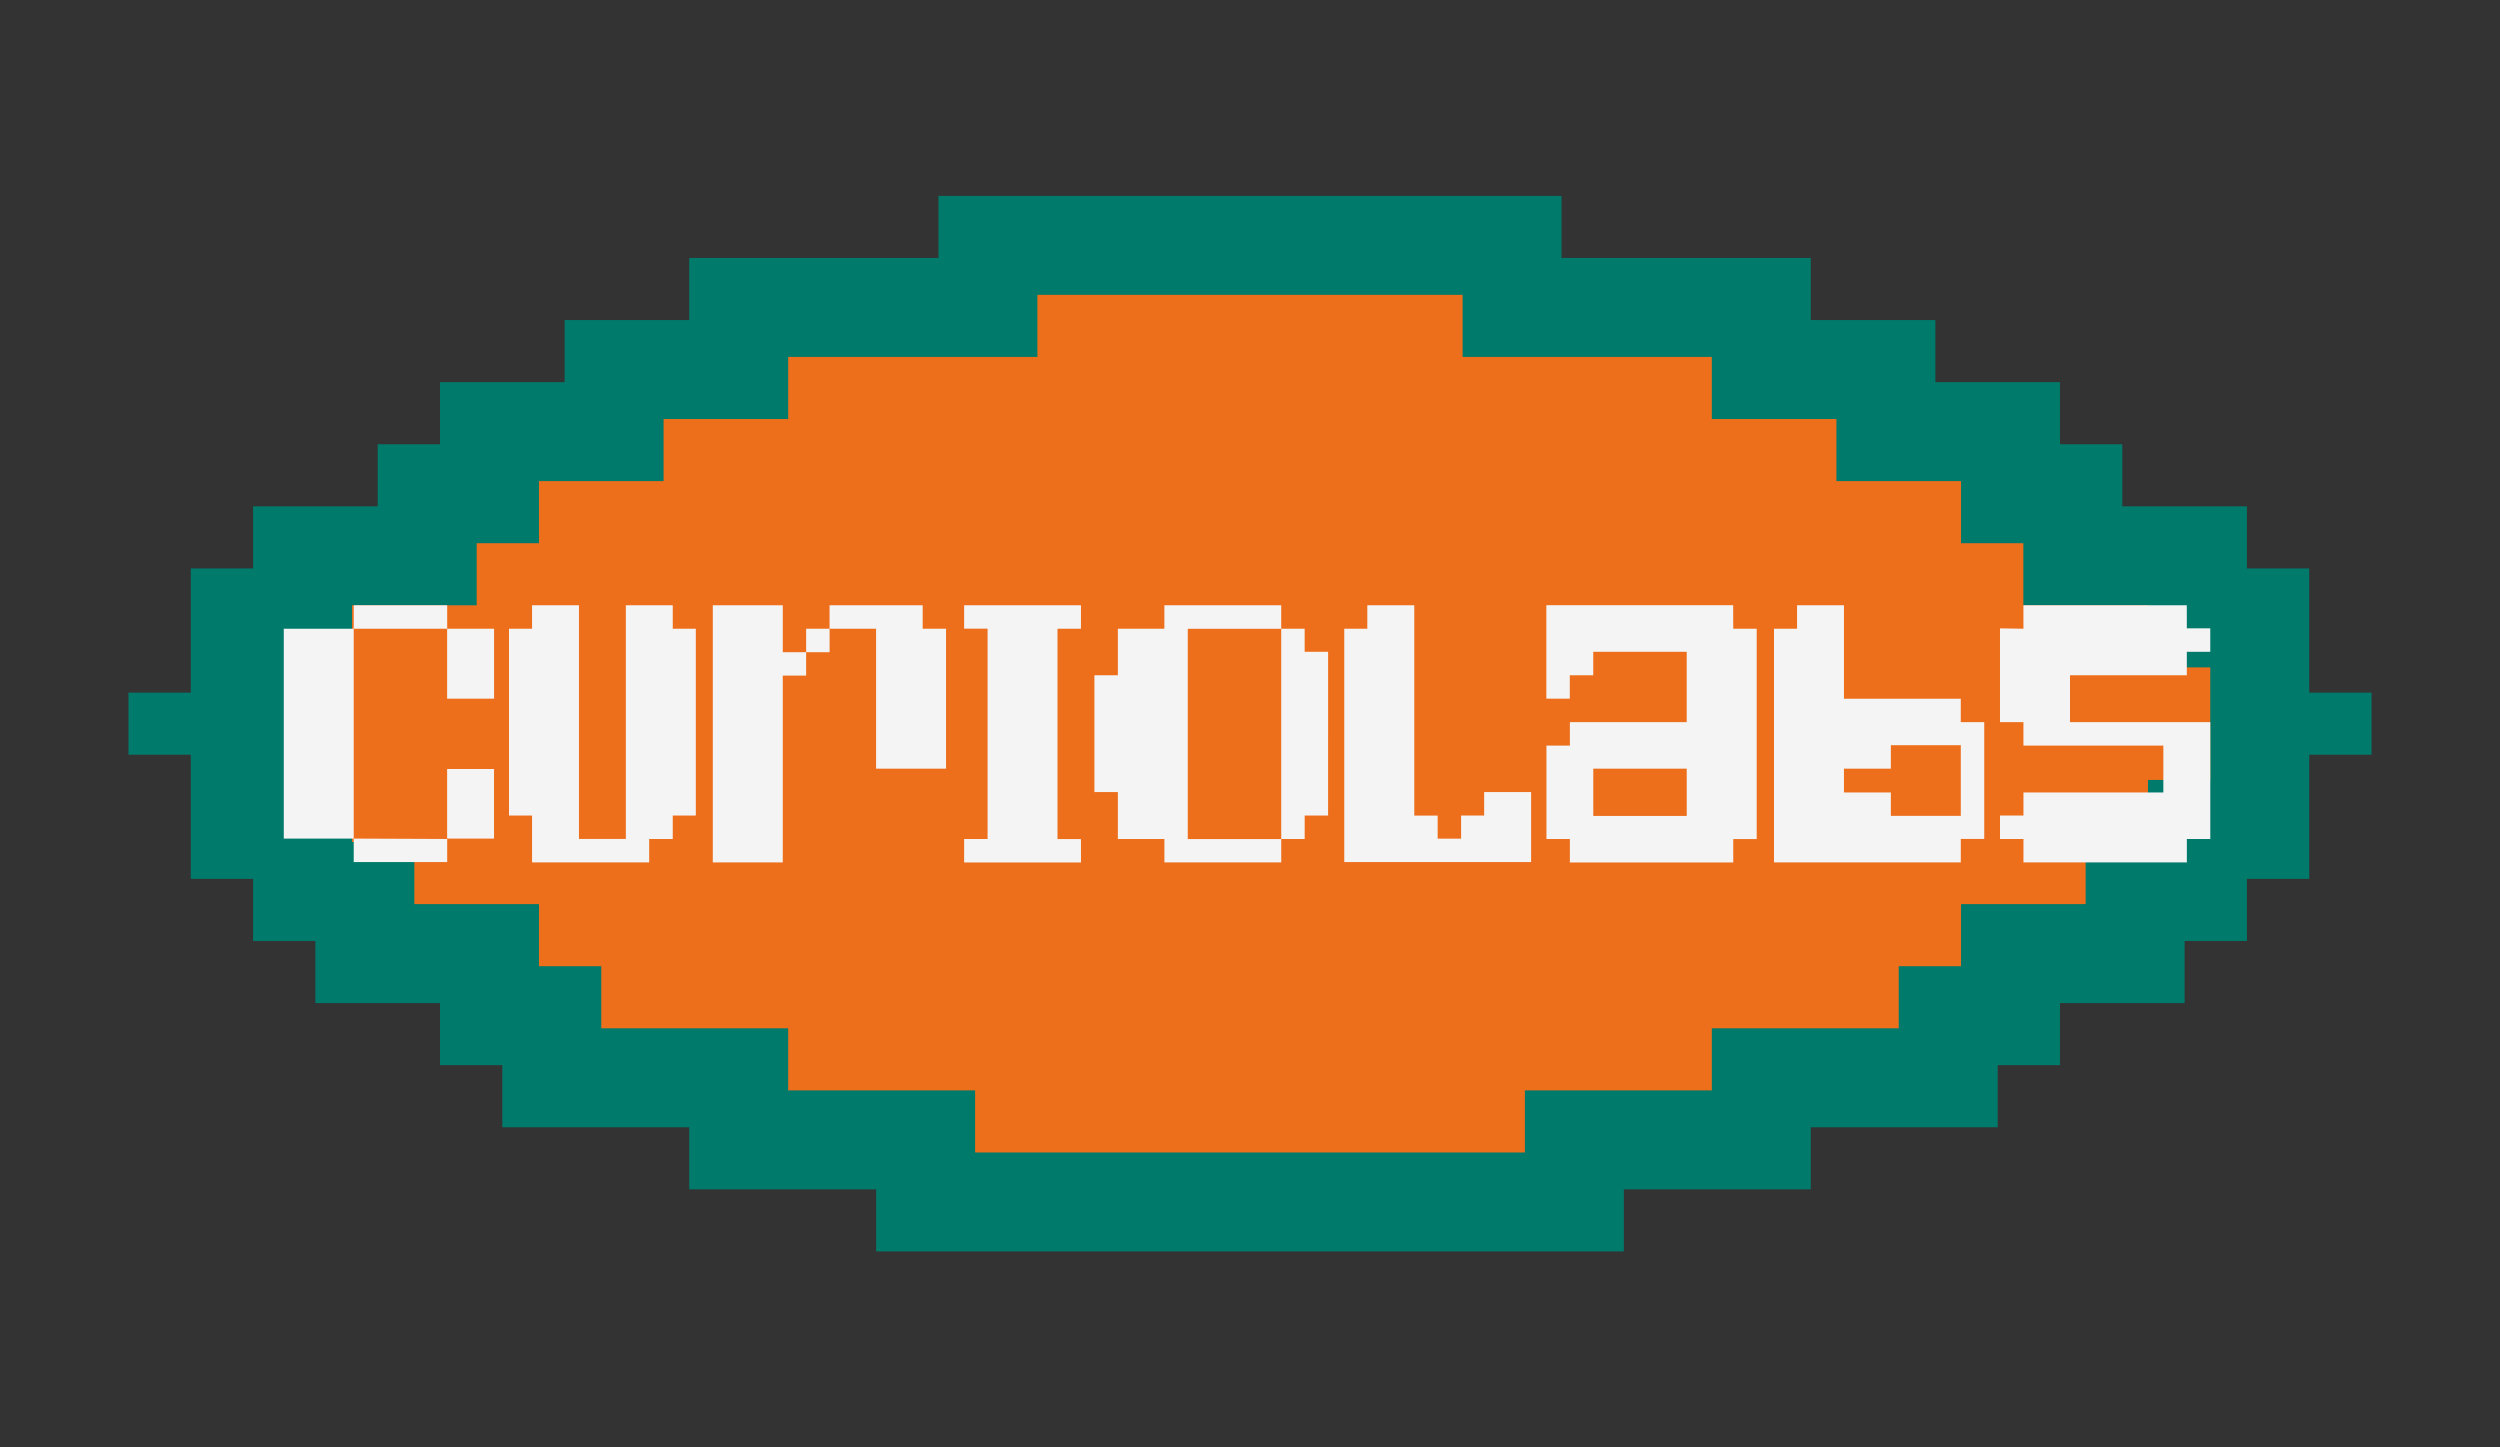 <svg xmlns="http://www.w3.org/2000/svg" viewBox="0 0 1818.94 1053.04"><rect x="0" y="0" width="1818.94" height="1053.04" fill="#333333" stroke="none"/><defs><style>.cls-1{fill:none;}.cls-2{fill:#007a6b;}.cls-3{fill:#ed6f1c;}.cls-4{fill:#f5f4f5;}</style></defs><g id="Layer_2" data-name="Layer 2"><g id="CurioLabs_2" data-name="CurioLabs 2"><g id="_2" data-name="2"><rect class="cls-1" width="1818.94" height="1053.04"/><g id="_2-2" data-name="2"><polygon class="cls-2" points="1680.14 503.93 1680.14 458.75 1680.14 413.58 1634.81 413.58 1634.81 368.4 1589.47 368.4 1544.14 368.4 1544.14 323.23 1498.81 323.23 1498.81 278.05 1453.47 278.05 1408.14 278.05 1408.14 232.87 1362.81 232.87 1317.47 232.87 1317.47 187.69 1272.14 187.69 1226.81 187.69 1181.47 187.69 1136.14 187.69 1136.14 142.52 1090.81 142.52 1045.47 142.52 1000.14 142.52 954.8 142.52 909.47 142.52 864.14 142.52 818.8 142.52 773.47 142.52 728.14 142.52 682.8 142.52 682.8 187.69 637.47 187.69 592.14 187.69 546.8 187.69 501.47 187.69 501.47 232.87 456.14 232.87 410.81 232.87 410.81 278.05 365.47 278.05 320.14 278.05 320.14 323.23 274.81 323.23 274.81 368.4 229.47 368.4 184.14 368.4 184.14 413.58 138.81 413.58 138.81 458.75 138.81 503.93 93.47 503.93 93.47 549.11 138.81 549.11 138.81 594.28 138.81 639.46 184.14 639.46 184.14 684.64 229.47 684.64 229.47 729.81 274.81 729.81 320.14 729.81 320.14 774.99 365.47 774.99 365.47 820.17 410.81 820.17 456.14 820.17 501.47 820.17 501.47 865.34 546.8 865.34 592.14 865.34 637.47 865.34 637.47 910.52 682.8 910.52 728.14 910.52 773.47 910.52 818.8 910.52 864.14 910.52 909.47 910.52 954.8 910.52 1000.14 910.52 1045.47 910.52 1090.81 910.52 1136.14 910.52 1181.47 910.52 1181.47 865.34 1226.81 865.34 1272.14 865.34 1317.47 865.34 1317.47 820.17 1362.81 820.17 1408.14 820.17 1453.47 820.17 1453.47 774.99 1498.81 774.99 1498.81 729.81 1544.14 729.81 1589.47 729.81 1589.47 684.64 1634.81 684.64 1634.81 639.46 1680.14 639.46 1680.14 594.28 1680.14 549.11 1725.47 549.11 1725.47 503.93 1680.14 503.93"/><polygon class="cls-3" points="709.47 838.52 709.47 793.34 573.47 793.34 573.47 748.17 437.47 748.17 437.47 702.99 392.14 702.99 392.14 657.81 301.47 657.81 301.47 612.64 256.14 612.64 256.14 567.46 210.81 567.46 210.81 485.58 256.14 485.58 256.14 440.4 346.81 440.4 346.81 395.23 392.14 395.23 392.14 350.05 482.81 350.05 482.81 304.87 573.47 304.87 573.47 259.69 754.8 259.69 754.8 214.52 1064.14 214.52 1064.14 259.69 1245.47 259.69 1245.47 304.87 1336.14 304.87 1336.14 350.05 1426.81 350.05 1426.81 395.23 1472.14 395.23 1472.14 440.4 1562.81 440.4 1562.81 485.58 1608.14 485.58 1608.14 567.46 1562.81 567.46 1562.81 612.64 1517.47 612.64 1517.47 657.81 1426.81 657.81 1426.81 702.99 1381.47 702.99 1381.47 748.17 1245.47 748.17 1245.47 793.34 1109.47 793.34 1109.47 838.52 709.47 838.52"/><path class="cls-4" d="M257.36,610.14l68,.28V627.2h-68V610.14h-50.9V457.46h50.9Zm68-152.68h-68V440.4h68Zm34.12,0v50.89H325.32V457.46ZM325.32,610.14V559.53h34.12v50.61Z"/><path class="cls-4" d="M489.48,457.46h16.78v135.9H489.48v17.06H472.33v17.06H387.12V593.36H370.34V457.46h16.78V440.4h34.12v170h34.12v-170h34.12Z"/><path class="cls-4" d="M586.52,474.52v17.05h-17V627.48h-50.9V440.4h50.9v34.12Zm0-17.06h17.06v17.06H586.52Zm84.8,0h17V559.25h-50.9V457.46H603.58V440.4h67.74Z"/><path class="cls-4" d="M786.48,457.46H769.42v153h17.06v17.06h-85V610.42h17.06v-153H701.47V440.4h85Z"/><path class="cls-4" d="M932.19,627.48h-85V610.42H813.33V576.3H796.27v-85h17.06V457.46h33.84V440.4h85v17.06h17.06v16.78h17.06V593.36H949.25v17.06H932.19Zm0-170h-68v153h68Z"/><path class="cls-4" d="M1114,576.3v50.9H978.05V457.46h16.78V440.4H1029v153H1046v16.78h17.06V593.36h16.78V576.3Z"/><path class="cls-4" d="M1261.07,457.46h17.06v153h-17.06v17.06H1142.21V610.42h-17.06V542.47h17.06V525.41h85V474.24h-68V491.3h-17.06v17.05h-17.06v-68h135.92Zm-33.84,136.18V559.25h-68v34.39Z"/><path class="cls-4" d="M1426.63,525.41h17.06v85h-17.06v17.06H1290.72v-170h16.78V440.4h34.12v68h85Zm-50.89,16.78v17.06h-34.12v17.34h34.12v17h50.89V542.19Z"/><path class="cls-4" d="M1591.08,457.18h17.06v17.06h-17.06V491.3h-85v34.11h102.08v85h-17.06v17.06H1472.22V610.42h-17.06V593.36h17.06V576.59H1574V542.47h-101.8V525.41h-17.06V457.18l17.06.28V440.4h118.86Z"/></g></g></g></g></svg>